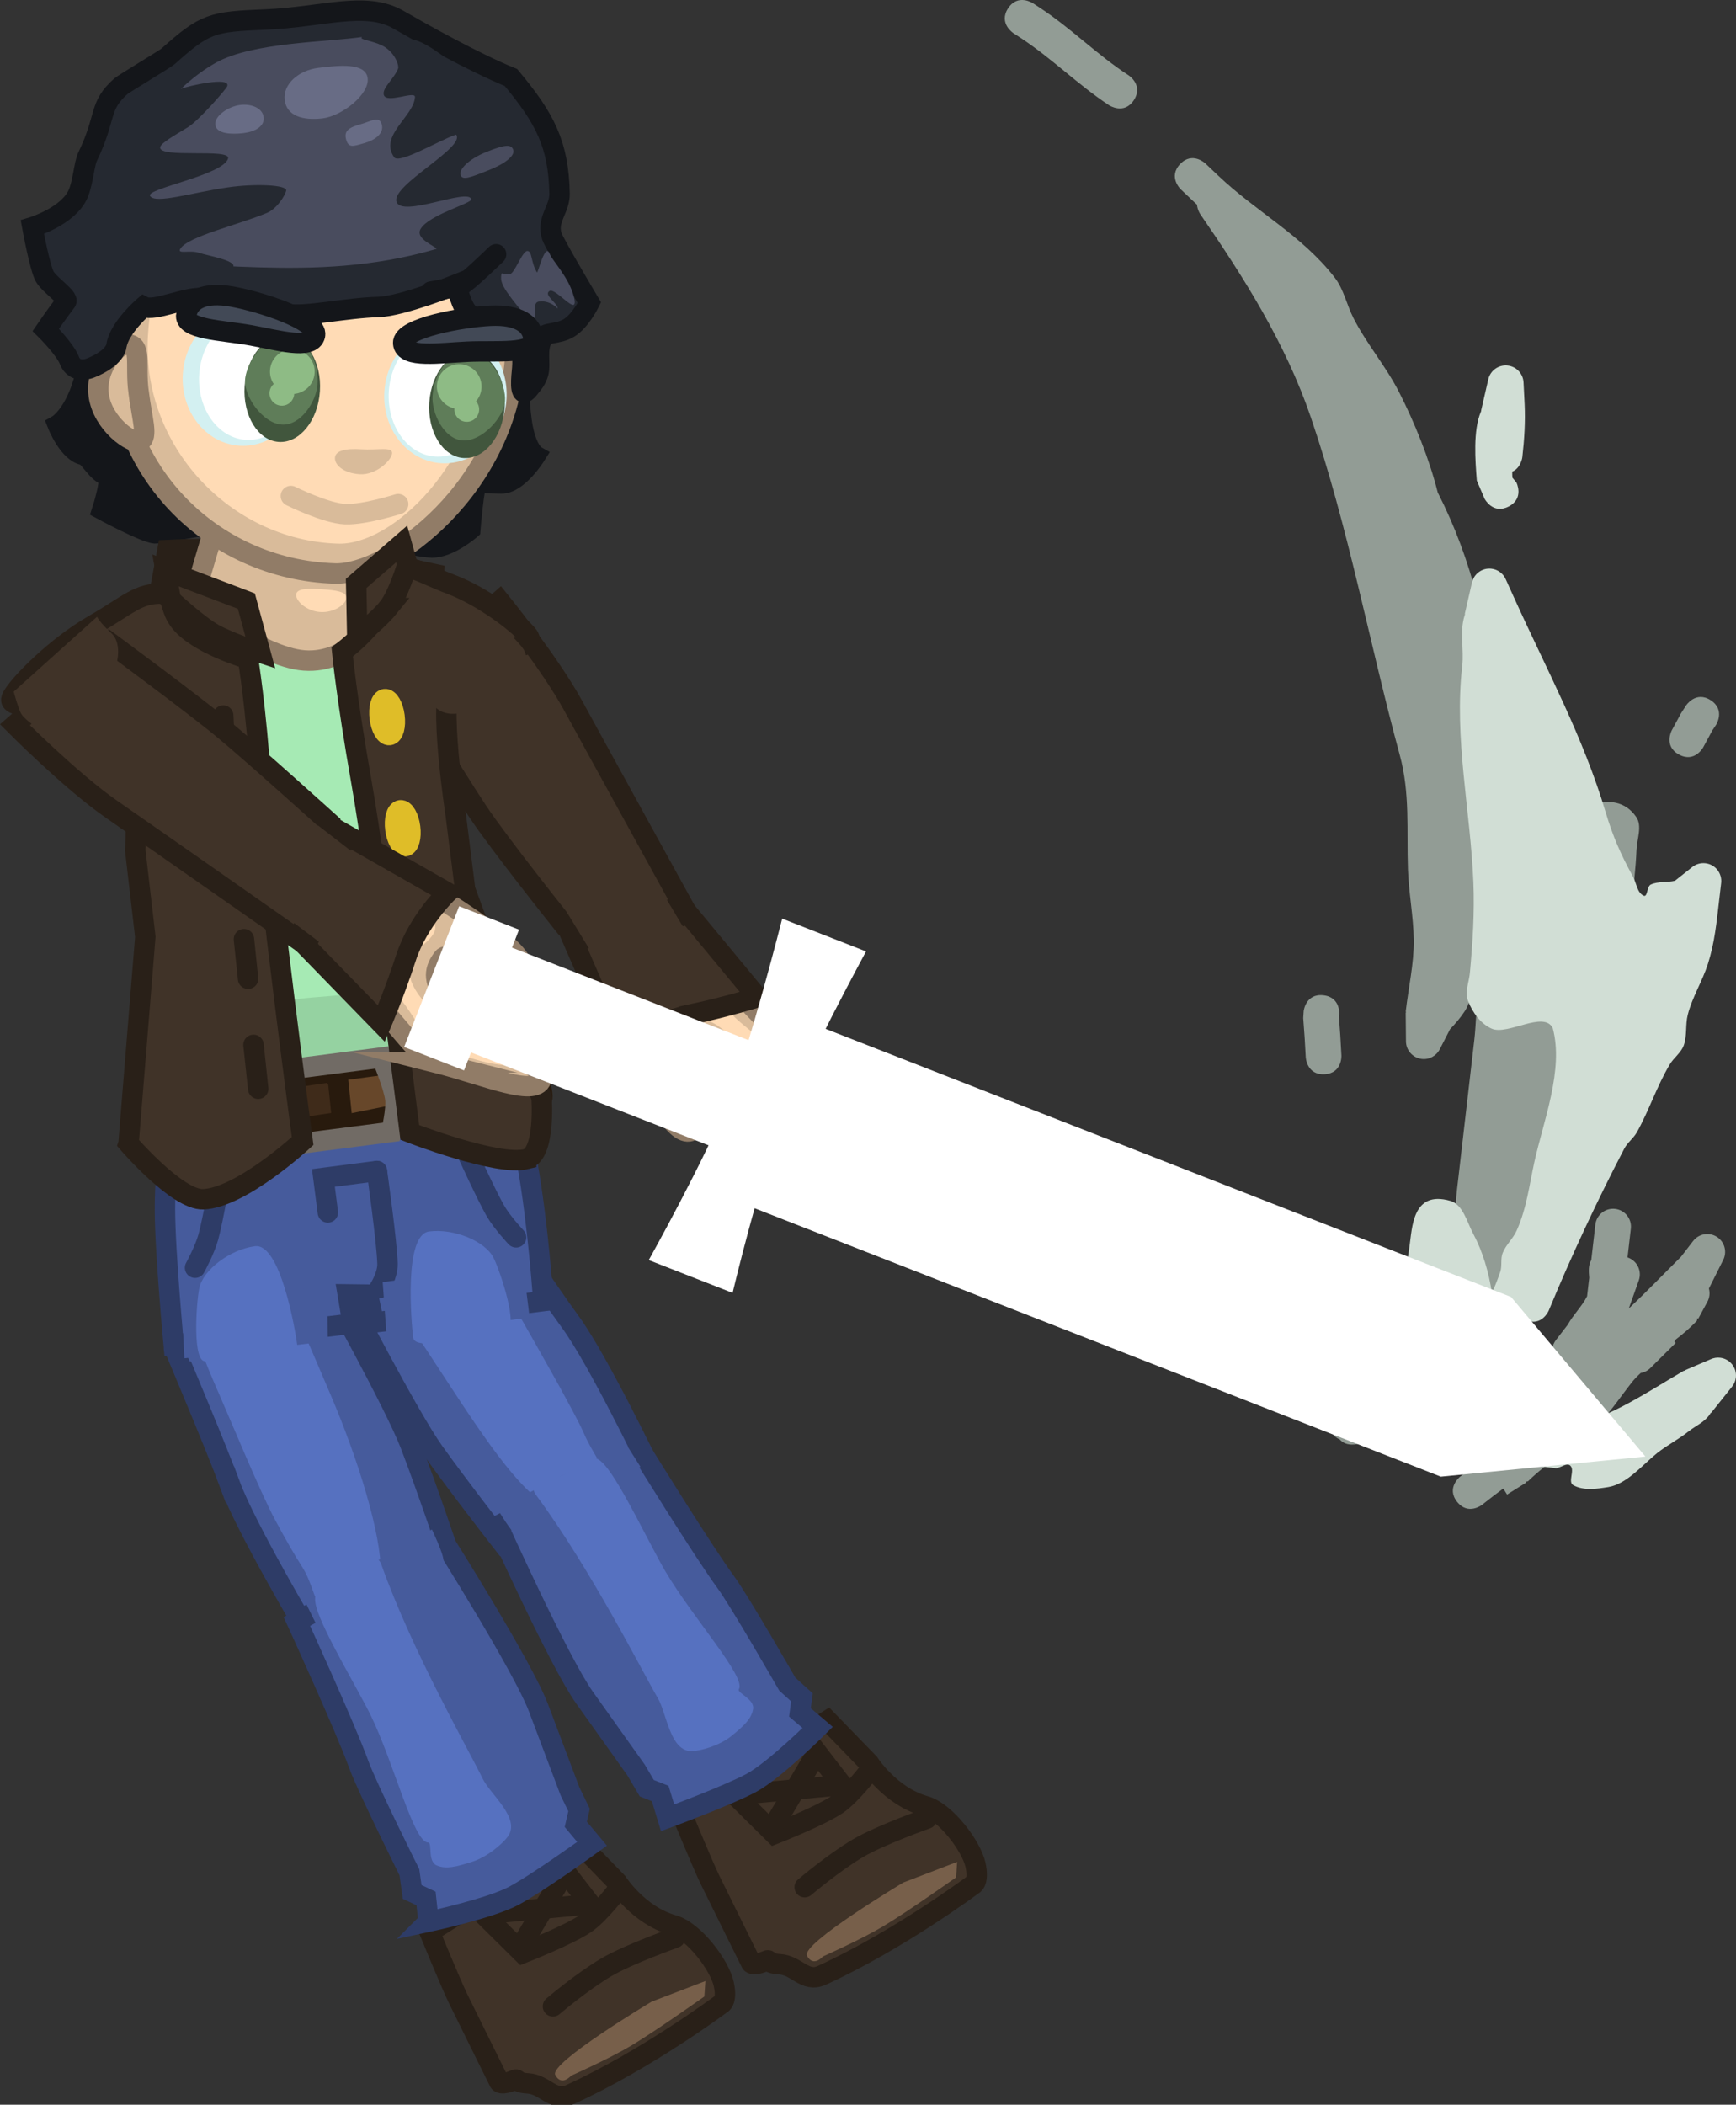 <svg version="1.1" xmlns="http://www.w3.org/2000/svg" xmlns:xlink="http://www.w3.org/1999/xlink" width="340.007" height="412.037" viewBox="0,0,340.007,412.037"><rect x="0" y="0" width="340.007" height="412.037" fill="#333333" stroke="none"/><g transform="translate(-177.536,-11.877)"><g data-paper-data="{&quot;isPaintingLayer&quot;:true}" fill-rule="nonzero" stroke-linejoin="miter" stroke-miterlimit="10" stroke-dasharray="" stroke-dashoffset="0" style="mix-blend-mode: normal"><g data-paper-data="{&quot;index&quot;:null}"><path d="M368.602,376.996c0.758,3.534 -0.61,3.932 -0.61,3.932c0,0 -14.456,10.791 -29.491,17.656c-3.317,1.515 -4.903,-1.989 -8.288,-2.182c-2.671,-0.152 -1.741,-1.026 -2.57,-0.67c-2.757,1.185 -3.016,0.396 -3.016,0.396c0,0 -7.304,-14.741 -8.067,-16.318c-1.461,-3.02 -5.576,-13.029 -5.576,-13.029l28.65,-18.079l8.095,8.34c0,0 4.117,6.459 10.96,8.39c4.126,1.164 9.131,7.914 9.914,11.564z" fill="#403328" stroke="#292018" stroke-width="4" stroke-linecap="butt"/><path d="M354.468,380.405l10.526,-4.031l-0.198,3.022c0,0 -9.285,6.589 -14.188,9.537c-4.302,2.587 -11.916,5.969 -11.916,5.969c0,0 -1.849,2.182 -3.099,-0.15c-1.25,-2.331 18.876,-14.348 18.876,-14.348z" fill="#775f4a" stroke="none" stroke-width="0" stroke-linecap="butt"/><path d="M335.141,381.326c0,0 5.618,-4.788 10.41,-7.62c4.333,-2.561 13.492,-5.8 13.492,-5.8" fill="none" stroke="#292018" stroke-width="4" stroke-linecap="round"/><path d="M348.24,357.999c0,0 -3.887,5.198 -6.703,7.11c-3.413,2.318 -12.332,5.814 -12.332,5.814l-7.718,-7.637l18.403,-1.716" fill="none" stroke="#292018" stroke-width="4" stroke-linecap="round"/><path d="M329.154,369.138l8.405,-14.168l4.945,6.406" fill="none" stroke="#292018" stroke-width="4" stroke-linecap="round"/></g><g data-paper-data="{&quot;index&quot;:null}"><path d="M319.296,400.326c0.758,3.534 -0.61,3.932 -0.61,3.932c0,0 -14.456,10.791 -29.491,17.656c-3.317,1.515 -4.903,-1.989 -8.288,-2.182c-2.671,-0.152 -1.741,-1.026 -2.57,-0.67c-2.757,1.185 -3.016,0.396 -3.016,0.396c0,0 -7.304,-14.741 -8.067,-16.318c-1.461,-3.02 -5.576,-13.029 -5.576,-13.029l28.65,-18.079l8.095,8.34c0,0 4.117,6.459 10.96,8.39c4.126,1.164 9.131,7.914 9.914,11.564z" fill="#403328" stroke="#292018" stroke-width="4" stroke-linecap="butt"/><path d="M305.162,403.735l10.526,-4.031l-0.198,3.022c0,0 -9.285,6.589 -14.188,9.537c-4.302,2.587 -11.916,5.969 -11.916,5.969c0,0 -1.849,2.182 -3.099,-0.15c-1.25,-2.331 18.876,-14.348 18.876,-14.348z" fill="#775f4a" stroke="none" stroke-width="0" stroke-linecap="butt"/><path d="M285.835,404.656c0,0 5.618,-4.788 10.41,-7.62c4.333,-2.561 13.492,-5.8 13.492,-5.8" fill="none" stroke="#292018" stroke-width="4" stroke-linecap="round"/><path d="M298.934,381.328c0,0 -3.887,5.198 -6.703,7.11c-3.413,2.318 -12.332,5.814 -12.332,5.814l-7.718,-7.637l18.403,-1.716" fill="none" stroke="#292018" stroke-width="4" stroke-linecap="round"/><path d="M279.848,392.468l8.405,-14.168l4.945,6.406" fill="none" stroke="#292018" stroke-width="4" stroke-linecap="round"/></g><path d="M192.867,89.495c2.576,-5.926 5.648,-24.304 5.648,-24.304l80.372,4.015c0,0 -0.317,19.738 1.051,26.534c0.892,4.43 2.473,5.334 2.473,5.334c0,0 -3.476,5.528 -6.709,5.446c-1.035,-0.026 -3.251,-0.096 -4.719,-0.088c-0.586,0.003 -1.333,9.081 -1.333,9.081c0,0 -4.096,3.582 -7.536,3.548c-1.427,-0.014 -6.168,-0.946 -7.679,-0.918c-1.703,0.032 -5.225,1.428 -7.897,2.239c-4.318,1.311 -10.08,0.664 -10.08,0.664c0,0 -4.719,-1.846 -8.105,-3.622c-2.799,-1.467 -4.088,-2.888 -6.369,-3.159c-1.528,-0.182 -13.242,2.092 -14.092,2.027c-2.066,-0.157 -10.323,-4.615 -10.323,-4.615c0,0 2.145,-6.644 0.885,-6.787c-1.682,-0.191 -3.548,-3.78 -4.504,-3.939c-2.956,-0.491 -5.098,-5.876 -5.098,-5.876c0,0 2.116,-1.211 4.015,-5.581z" data-paper-data="{&quot;index&quot;:null}" fill="#14161a" stroke="#14161a" stroke-width="4" stroke-linecap="butt"/><g data-paper-data="{&quot;index&quot;:null}" stroke-linecap="butt"><g><g><path d="M290.109,193.827c-1.225,-0.558 -4.592,-6.135 -5.044,-6.77c-13.947,-19.598 -17.974,-22.482 -17.974,-22.482c0,0 -1.541,-11.008 1.188,-14.213c1.942,-2.281 13.355,-3.311 13.355,-3.311c0,0 13.93,21.226 18.627,30.093c1.107,2.091 3.361,3.203 8.186,9.923c3.84,5.347 -11.448,9.894 -18.338,6.759z" fill="#d9bb9a" stroke="#917c67" stroke-width="4"/><path d="M310.221,192.955c1.215,2.469 -15.757,4.094 -16.443,4.432c-0.686,0.337 -1.548,-2.341 -2.763,-4.81c-1.215,-2.469 -3.084,-4.858 -2.399,-5.195c0.114,-0.056 16.927,-0.354 17.634,0.374c1.866,1.925 2.958,3.142 3.971,5.199z" fill="#d9bb9a" stroke="none" stroke-width="0"/><path d="M273.965,147.828c2.033,-1.404 7.368,5.244 13.209,13.907c5.841,8.663 6.12,10.695 10.047,16.923c2.646,4.195 6.677,9.273 10.255,13.527c6.089,7.241 -11.173,5.203 -11.497,4.993c-0.294,-0.191 -3.1,-7.265 -3.406,-7.875c-3.51,-7.008 -7.887,-16.451 -9.648,-18.178c-3.89,-3.814 -10.541,-9.541 -12.788,-12.874c-5.841,-8.663 1.794,-9.02 3.827,-10.424z" fill="#ffdbb5" stroke="none" stroke-width="0"/></g><path d="M299.393,192.356c-3.443,0.414 -11.466,0.508 -11.466,0.508c0,0 -12.632,-15.796 -16.879,-22.211c-4.226,-6.382 -15.089,-24.064 -15.089,-24.064l19.451,-17.08c0,0 9.824,12.138 14.385,20.514c4.667,8.569 21.48,39.062 21.48,39.062c0,0 -7.929,2.795 -11.882,3.271z" fill="#403328" stroke="#292018" stroke-width="4"/></g><g><path d="M327.925,224.428c3.267,6.638 5.93,13.823 1.869,15.821c-1.335,0.657 -1.165,0.509 -2.966,0.132c-1.784,-0.373 -1.239,1.403 -3.32,0.533c-0.817,-0.341 -0.769,0.446 -2.465,-0.762c-1.168,-0.832 -1.56,-2.69 -2.871,-3.848c-1.937,-1.711 -4.528,-3.777 -4.953,-4.64c-3.267,-6.638 -2.624,-13.64 1.437,-15.639c4.061,-1.999 10.002,1.763 13.269,8.401z" fill="#917c67" stroke="none" stroke-width="NaN"/><g><path d="M333.017,239.494c-2.265,0.11 -9.405,-17.27 -13.351,-20.475c-3.588,-2.915 -5.439,-2.671 -7.812,-1.289c-2.217,1.292 5.125,11.7 3.71,12.418c-1.452,0.737 -2.39,8.431 -9.188,-2.85c-5.424,-9.001 -12.07,-24.303 -15.063,-28.509c-1.238,-2.613 18.591,-8.364 20.917,-5.118c1.107,2.091 1.795,1.547 6.62,8.267c4.522,6.298 13.038,13.143 13.506,16.483c1.416,10.094 4.966,20.863 0.661,21.072z" fill="#d9bb9a" stroke="#917c67" stroke-width="4"/><path d="M309.917,196.661c6.089,7.241 6.767,9.067 10.008,12.795c3.241,3.728 8.08,6.232 8.936,8.572c2.297,6.275 3.841,18.117 1.151,13.328c-2.193,-3.905 -5.267,-12.062 -8.941,-16.036c-1.726,-1.867 -4.669,-4.702 -8.598,-3.983c-1.584,0.29 -5.106,6.277 -7.676,3.601c-1.305,-1.358 -1.661,-3.235 -2.936,-5.41c-5.176,-8.828 -4.209,-9.965 -4.532,-10.175c-2.169,-1.409 9.011,-6.948 12.589,-2.693z" fill="#ffdbb5" stroke="none" stroke-width="0"/></g><path d="M312.566,210.538c-7.484,1.576 -13.545,6.71 -13.545,6.71l-9.185,-21.108l22.615,-5.269l13.45,16.244c0,0 -6.301,1.94 -13.335,3.422z" fill="#403328" stroke="#292018" stroke-width="4"/><path d="M293.654,198.786l-5.033,-8.218l19.4,-2.761l4.466,7.468z" fill="#403328" stroke="none" stroke-width="0"/></g></g><path d="M207.882,191.818c0,0 -1.527,-33.027 -4.306,-37.008c-0.493,-0.707 -5.122,-6.43 -11.29,-7.309c-4.694,-0.669 -11.586,3.947 -10.579,1.213c2.331,-6.327 10.812,-10.66 15.751,-12.545c10.052,-3.837 21.867,-12.948 30.901,-14.11c9.874,-1.271 21.479,1.734 35.315,4.764c13.444,2.945 10.943,12.166 10.943,12.166c0,0 -10.636,9.026 -10.979,9.808c-1.658,3.785 1.412,34.052 1.412,34.052l11.875,36.037c0,0 -11.547,11.832 -34.965,14.268c-21.822,2.27 -37.05,-3.557 -37.05,-3.557z" data-paper-data="{&quot;index&quot;:null}" fill="#95d2a1" stroke="#67916f" stroke-width="4" stroke-linecap="butt"/><path d="M253.334,161.458c0.184,1.426 -0.037,8.914 0.898,12.36c3.215,11.856 10.217,27.09 8.377,28.67c-4.519,3.882 -21.287,4.222 -26.258,4.911c-4.032,0.558 -18.404,2.719 -23.032,-0.502c-3.591,-2.5 0.173,-15.06 0.352,-27.86c0.052,-3.696 -2.118,-10.435 -2.478,-13.225c-0.387,-3.009 -6.459,-15.948 -8.333,-18.831c-0.686,-1.055 -4.357,1.577 -6.227,1.055c-1.622,-0.453 -1.497,-4.03 -1.747,-5.186c-0.489,-2.262 3.408,-5.946 7.748,-8.013c4.34,-2.067 18.487,-6.786 25.122,-7.64c6.834,-0.88 20.839,-0.801 26.994,1.18c1.161,0.374 8.614,2.034 8.139,4.985c-0.343,2.131 0.297,6.036 -1.701,6.987c-2.198,1.046 -7.038,-0.928 -7.12,0.073c-0.392,4.803 -1.121,18.033 -0.734,21.035z" data-paper-data="{&quot;index&quot;:null}" fill="#a6eab4" stroke="none" stroke-width="0" stroke-linecap="butt"/><g data-paper-data="{&quot;index&quot;:null}" stroke-linecap="butt"><path d="M208.736,128.244l1.61,-8.697c0,0 13.746,-0.673 24.444,0.13c10.698,0.804 27.707,4.535 27.707,4.535l-0.364,5.576z" fill="#292018" stroke="#292018" stroke-width="4"/><g><path d="M218.907,117.311l33.214,2.411l-0.472,13.467c0,0 -5.586,8.676 -14.543,7.986c-8.673,-0.668 -21.911,-11.278 -21.911,-11.278z" fill="#d9bb9a" stroke="#917c67" stroke-width="4"/><path d="M245.383,128.929c-0.08,1.232 -2.405,2.936 -5.123,2.759c-2.718,-0.177 -4.801,-2.17 -4.721,-3.401c0.08,-1.232 2.294,-1.237 5.012,-1.059c2.718,0.177 4.912,0.47 4.832,1.702z" fill="#ffdbb5" stroke="none" stroke-width="0"/></g></g><g data-paper-data="{&quot;index&quot;:null}" stroke-linecap="butt"><g fill="#465b9c"><path d="M222.577,302.519c-2.657,-7.189 -10.434,-25.633 -10.434,-25.633l29.277,-14.254c0,0 13.417,24.042 16.486,32.035c3.23,8.411 7.622,21.486 7.622,21.486c0,0 -8.237,9.411 -12.88,11.92c-4.438,2.397 -14.651,3.651 -14.651,3.651c0,0 -12.227,-20.565 -15.42,-29.205z" stroke="#2e3c67" stroke-width="4"/><path d="M214.754,278.441l-2.014,-4.127l21.691,-10.609l2.014,4.127z" stroke="none" stroke-width="0"/></g><path d="M220.398,284.668c-5.743,-13.058 -9.514,-24.517 -4.128,-27.313c12.452,-6.464 16.824,6.133 25.953,27.424c5.424,12.65 10.017,27.489 9.884,34.931c-0.066,3.719 -2.554,6.3 -4.107,7.132c-2.282,1.223 -5.122,1.653 -7.372,0.061c-1.356,-0.96 -1.871,-5.105 -3.914,-8.283c-1.492,-2.32 -3.236,-5.35 -5.336,-9.267c-2.909,-5.425 -8.537,-19.131 -10.98,-24.685z" fill="#5671c0" stroke="none" stroke-width="0"/></g><g data-paper-data="{&quot;index&quot;:null}" stroke-linecap="butt"><g fill="#465b9c"><path d="M261.465,388.086l-0.485,-4.552l-2.717,-1.274l-0.541,-3.857c0,0 -8.32,-16.675 -9.905,-21.067c-2.605,-7.217 -12.134,-28.022 -12.134,-28.022l28.673,-15.841c0,0 15.642,24.759 18.659,32.781c1.257,3.342 6.146,16.269 6.146,16.269l1.791,3.696l-0.644,2.793l3.187,3.821c0,0 -10.352,7.493 -15.254,10.14c-4.686,2.53 -16.777,5.114 -16.777,5.114z" stroke="#2e3c67" stroke-width="4"/><path d="M239.711,330.338l-2.387,-4.843l24.806,-14.197c0,0 2.315,4.814 2.258,6.107c-0.022,0.5 -5.734,3.568 -5.734,3.568z" stroke="none" stroke-width="0"/></g><path d="M239.505,326.548c-1.172,-4.222 1.806,-3.701 4.435,-5.212c4.274,-1.056 7.043,-6.665 8.305,-3.123c6.082,17.08 17.21,36.458 19.834,41.88c1.48,3.057 7.48,7.722 4.941,11.288c-0.987,1.386 -3.988,3.993 -6.946,4.944c-3.111,1.001 -5.174,1.529 -7.015,0.735c-1.841,-0.794 -0.789,-4.481 -1.678,-4.483c-2.832,-0.006 -6.602,-15.315 -11.17,-24.754c-2.432,-5.024 -9.371,-16.469 -10.706,-21.275z" fill="#5671c0" stroke="none" stroke-width="0"/></g><path d="M200.225,77.145c1.323,-26.418 18.023,-40.658 41.2,-39.497c23.177,1.161 38.37,16.998 37.047,43.416c-1.323,26.418 -24.74,43.402 -35.319,43.081c-24.291,-0.739 -44.252,-20.581 -42.929,-47z" data-paper-data="{&quot;index&quot;:null}" fill="#d9bb9a" stroke="#917c67" stroke-width="4" stroke-linecap="butt"/><path d="M272.395,81.292c-1.059,21.135 -18.112,37.542 -28.833,37.005c-21.04,-0.742 -38.132,-19.172 -37.073,-40.306c1.059,-21.135 13.784,-35.009 35.135,-33.94c21.085,1.056 31.829,16.106 30.771,37.241z" fill="#ffdbb5" stroke="none" stroke-width="0" stroke-linecap="butt"/><path d="M254.334,100.61c-0.088,1.349 -3.121,4.316 -6.348,4.105c-3.226,-0.211 -4.935,-1.869 -4.847,-3.218c0.088,-1.349 1.94,-1.878 5.166,-1.667c3.226,0.211 6.117,-0.569 6.029,0.78z" fill="#d9bb9a" stroke="none" stroke-width="0" stroke-linecap="butt"/><path d="M255.524,110.563c0,0 -6.624,2.111 -10.343,1.971c-3.81,-0.143 -10.673,-3.556 -10.673,-3.556" fill="none" stroke="#d9bb9a" stroke-width="4" stroke-linecap="round"/><g data-paper-data="{&quot;index&quot;:null}" stroke-linecap="butt"><g fill="#465b9c"><path d="M276.256,314.298c0,0 -8.502,-10.871 -13.741,-18.205c-4.979,-6.97 -17.571,-31.454 -17.571,-31.454l28.669,-16.816c0,0 11.093,16.666 15.63,22.847c5.452,7.429 15.796,29.004 15.796,29.004c0,0 -6.872,7.907 -11.417,10.326z" stroke="#2e3c67" stroke-width="4"/><path d="M252.155,263.306l-2.326,-3.96l21.281,-12.433l2.326,3.96z" stroke="none" stroke-width="0"/></g><path d="M287.042,283.175c2.1,3.916 3.835,6.952 4.937,9.481c1.511,3.463 4.186,6.909 4.221,8.577c0.058,2.767 0.379,3.231 -1.95,4.48c-1.585,0.85 -6.952,2.481 -10.12,0.496c-6.339,-3.973 -14.432,-16.934 -21.989,-28.441c-12.719,-19.366 -20.83,-29.958 -8.299,-36.89c5.42,-2.998 12.027,6.94 19.745,18.939c3.283,5.104 13.454,23.359 13.454,23.359z" fill="#5671c0" stroke="none" stroke-width="0"/></g><g data-paper-data="{&quot;index&quot;:null}" stroke-linecap="butt"><g fill="#465b9c"><path d="M324.643,360.93c-4.755,2.531 -16.354,6.808 -16.354,6.808l-1.448,-4.753l-2.628,-1.039l-2.082,-3.54c0,0 -8.009,-11.255 -10.083,-14.158c-4.979,-6.97 -17.006,-33.667 -17.006,-33.667l28.104,-14.603c0,0 12.014,19.472 16.551,25.654c2.761,3.762 12.03,19.928 12.03,19.928l2.874,2.606l-0.39,2.94l3.473,2.95c0,0 -8.496,8.455 -13.041,10.874z" stroke="#2e3c67" stroke-width="4"/><path d="M284.711,309.84c0,0 -5.528,2.958 -5.948,2.696c-1.089,-0.679 -3.811,-5.275 -3.811,-5.275l25.132,-12.808l2.885,4.576z" stroke="none" stroke-width="0"/></g><path d="M307.867,319.516c5.32,9.035 15.872,20.709 14.382,23.032c-0.468,0.729 3.108,1.935 2.787,3.888c-0.321,1.953 -1.843,3.347 -4.304,5.334c-2.34,1.889 -6.058,2.885 -7.715,2.917c-4.261,0.081 -4.916,-7.451 -6.639,-10.377c-3.056,-5.19 -13.058,-25.172 -23.839,-39.733c-2.236,-3.02 3.819,-2.142 6.94,-5.051c2.625,-1.307 3.77,-4.038 6.61,-0.71c3.233,3.788 8.946,15.891 11.778,20.701z" fill="#5671c0" stroke="none" stroke-width="0"/></g><g data-paper-data="{&quot;index&quot;:null}"><g><g><path d="M211.558,275.118c0,0 -1.708,-18.25 -1.717,-26.506c-0.009,-8.225 1.505,-20.147 1.505,-20.147l63.502,-7.745c0,0 4.81,12.513 5.965,18.942c2.144,11.93 3.133,26.924 3.133,26.924l-33.201,4.201l-1.139,-5.463l-3.96,-0.049l0.95,5.71z" fill="#465b9c" stroke="#2e3c67" stroke-width="4" stroke-linecap="butt"/><path d="M251.355,241.129c0,0 1.981,14.015 2.078,18.159c0.052,2.237 -1.542,4.737 -1.542,4.737" fill="none" stroke="#2e3c67" stroke-width="4" stroke-linecap="round"/><path d="M241.748,249.234l-0.87,-6.756l10.476,-1.349" fill="none" stroke="#2e3c67" stroke-width="4" stroke-linecap="round"/><path d="M220.898,241.226c0,0 -1.609,9.353 -2.552,12.799c-0.704,2.57 -2.604,6.029 -2.604,6.029" fill="none" stroke="#2e3c67" stroke-width="4" stroke-linecap="round"/><path d="M278.616,254.106c0,0 -2.715,-2.865 -4.046,-5.173c-1.786,-3.094 -5.711,-11.735 -5.711,-11.735" data-paper-data="{&quot;index&quot;:null}" fill="none" stroke="#2e3c67" stroke-width="4" stroke-linecap="round"/><path d="M213.65,277.783l-0.515,-10.644l28.435,-3.385l0.185,10.686z" fill="#465b9c" stroke="none" stroke-width="0" stroke-linecap="butt"/><path d="M253.265,273.496l-0.774,-10.611l27.447,-3.809l1.326,10.718z" data-paper-data="{&quot;index&quot;:null}" fill="#465b9c" stroke="none" stroke-width="0" stroke-linecap="butt"/></g><g stroke="#281a0d" stroke-width="4" stroke-linecap="butt"><path d="M208.406,235.283c0,0 -0.764,-3.932 -0.693,-5.621c0.077,-1.825 1.644,-4.16 1.644,-4.16l9.64,-1.599c0,0 3.649,3.37 3.86,5.012c0.211,1.642 -2.592,4.841 -2.592,4.841z" fill="#3f2b1a"/><path d="M219.584,234.702l0.474,-10.363l10.09,-1.227c0,0 3.649,3.37 3.86,5.012c0.211,1.642 -2.592,4.841 -2.592,4.841z" fill="#67472a"/><path d="M231.668,233.361l0.304,-10.126l10.26,-1.464c0,0 3.649,3.37 3.86,5.012c0.211,1.642 -2.592,4.841 -2.592,4.841z" fill="#3f2b1a"/><path d="M244.658,232.195l-1.108,-10.67l11.113,-1.473c0,0 3.798,3.176 4.085,4.806c0.287,1.63 -2.362,4.975 -2.362,4.975z" fill="#67472a"/><path d="M256.655,230.217l-0.461,-10.324l10.466,-1.819c0,0 3.798,3.176 4.085,4.806c0.287,1.63 -2.362,4.975 -2.362,4.975z" fill="#3f2b1a"/><path d="M268.69,228.457l-0.701,-10.078l8.272,-1.751c0,0 3.085,3.268 3.356,4.9c0.271,1.632 -1.73,4.894 -1.73,4.894z" fill="#67472a"/></g><path d="M213.662,236.182l-0.475,-12.814l5.712,-0.885l2.254,12.585z" fill="#465b9c" stroke="#2e3c67" stroke-width="4" stroke-linecap="butt"/><g fill="#67472a" stroke="#281a0d" stroke-width="4" stroke-linecap="butt"><path d="M268.058,227.394l4.306,-9.274l9.938,2.994c0,0 1.857,4.457 1.364,6.015c-0.493,1.559 -4.324,3.336 -4.324,3.336z"/></g><path d="M236.792,235.706c0,0 -1.822,-4.791 -2.137,-7.237c-0.31,-2.41 0.262,-7.331 0.262,-7.331l17.394,-2.239c0,0 2.311,5.465 2.641,8.03c0.29,2.25 -0.766,6.537 -0.766,6.537z" fill="none" stroke="#716b65" stroke-width="4" stroke-linecap="butt"/><path d="M267.235,229.351l-1.007,-12.745l5.75,-0.591l2.785,12.516z" data-paper-data="{&quot;index&quot;:null}" fill="#465b9c" stroke="#2e3c67" stroke-width="4" stroke-linecap="butt"/></g><path d="M235.749,275.167c0.388,3.012 -12.965,2.563 -17.923,3.201c-2.652,0.341 -1.863,-11.372 -1.258,-14.325c0.72,-3.512 5.959,-7.563 10.916,-8.202c4.958,-0.638 7.877,16.313 8.264,19.325z" fill="#5671c0" stroke="none" stroke-width="0" stroke-linecap="butt"/><path d="M258.469,273.747c-0.388,-3.012 -1.857,-20.15 3.101,-20.788c4.958,-0.638 11.052,1.954 12.638,5.17c1.334,2.704 5.063,13.835 2.411,14.177c-4.958,0.638 -17.762,4.454 -18.149,1.442z" data-paper-data="{&quot;index&quot;:null}" fill="#5671c0" stroke="none" stroke-width="0" stroke-linecap="butt"/></g><g data-paper-data="{&quot;index&quot;:null}" stroke="none" stroke-width="0" stroke-linecap="butt"><path d="M276.737,90.06c-0.479,7.332 -6.221,12.926 -12.825,12.495c-6.604,-0.431 -11.57,-6.724 -11.092,-14.056c0.479,-7.332 6.221,-12.926 12.825,-12.495c6.604,0.431 11.57,6.724 11.092,14.056z" fill="#d3f0f1"/><path d="M264.41,76.941c5.482,0.358 9.57,6.093 9.132,12.809c-0.438,6.716 -5.238,11.871 -10.719,11.513c-5.482,-0.358 -9.57,-6.093 -9.132,-12.809c0.438,-6.716 5.238,-11.871 10.719,-11.513z" fill="#ffffff"/></g><g data-paper-data="{&quot;index&quot;:null}" stroke="none" stroke-width="0" stroke-linecap="butt"><g data-paper-data="{&quot;index&quot;:null}"><path d="M276.364,91.623c-0.375,5.744 -3.98,10.185 -8.052,9.919c-4.072,-0.266 -7.069,-5.138 -6.694,-10.881c0.375,-5.744 3.98,-10.185 8.052,-9.919c4.072,0.266 7.069,5.138 6.694,10.881z" fill="#41563d"/><path d="M268.165,98.098c-3.764,-0.246 -6.116,-5.471 -5.909,-8.643c0.207,-3.172 1.96,-8.758 7.95,-8.367c3.764,0.246 6.446,6.121 6.239,9.293c-0.207,3.172 -4.516,7.963 -8.28,7.717z" fill="#5f7d59"/></g><path d="M263.108,87.266c0.157,-2.412 2.24,-4.24 4.652,-4.082c2.412,0.157 4.24,2.24 4.082,4.652c-0.157,2.412 -2.24,4.24 -4.652,4.082c-2.412,-0.157 -4.24,-2.24 -4.082,-4.652z" fill="#8ebb85"/><path d="M266.54,91.876c0.087,-1.334 1.239,-2.345 2.574,-2.258c1.334,0.087 2.345,1.239 2.258,2.574c-0.087,1.334 -1.239,2.345 -2.574,2.258c-1.334,-0.087 -2.345,-1.239 -2.258,-2.574z" fill="#8ebb85"/></g><g data-paper-data="{&quot;index&quot;:null}" stroke="none" stroke-width="0" stroke-linecap="butt"><path d="M226.169,72.574c6.604,0.431 11.57,6.724 11.092,14.056c-0.479,7.332 -6.221,12.926 -12.825,12.495c-6.604,-0.431 -11.57,-6.724 -11.092,-14.056c0.479,-7.332 6.221,-12.926 12.825,-12.495z" fill="#d3f0f1"/><path d="M236.404,86.472c-0.438,6.716 -5.238,11.871 -10.719,11.513c-5.482,-0.358 -9.57,-6.093 -9.132,-12.809c0.438,-6.716 5.238,-11.871 10.719,-11.513c5.482,0.358 9.57,6.093 9.132,12.809z" fill="#ffffff"/></g><g data-paper-data="{&quot;index&quot;:null}" stroke="none" stroke-width="0" stroke-linecap="butt"><g data-paper-data="{&quot;index&quot;:null}"><path d="M233.499,77.59c4.072,0.266 7.069,5.138 6.694,10.881c-0.375,5.744 -3.98,10.185 -8.052,9.919c-4.072,-0.266 -7.069,-5.138 -6.694,-10.881c0.375,-5.744 3.98,-10.185 8.052,-9.919z" fill="#41563d"/><path d="M225.528,86.267c0.207,-3.172 3.629,-8.649 7.394,-8.403c5.99,0.391 7.002,6.157 6.795,9.329c-0.207,3.172 -3.218,8.048 -6.982,7.802c-3.764,-0.246 -7.414,-5.556 -7.206,-8.728z" fill="#5f7d59"/></g><path d="M234.504,88.995c-2.412,-0.157 -4.24,-2.24 -4.082,-4.652c0.157,-2.412 2.24,-4.24 4.652,-4.082c2.412,0.157 4.24,2.24 4.082,4.652c-0.157,2.412 -2.24,4.24 -4.652,4.082z" fill="#8ebb85"/><path d="M232.581,91.296c-1.334,-0.087 -2.345,-1.239 -2.258,-2.574c0.087,-1.334 1.239,-2.345 2.574,-2.258c1.334,0.087 2.345,1.239 2.258,2.574c-0.087,1.334 -1.239,2.345 -2.574,2.258z" fill="#8ebb85"/></g><g data-paper-data="{&quot;index&quot;:null}" stroke-linecap="butt"><g data-paper-data="{&quot;index&quot;:null}" fill="#403328"><g><path d="M280.592,238.798c-5.658,1.421 -22.794,-5.226 -22.794,-5.226c0,0 -6.301,-50.631 -9.466,-68.551c-2.933,-16.605 -3.774,-25.52 -3.774,-25.52c0,0 6.966,-5.102 8.451,-10.312c0.903,-3.169 -0.311,-5.303 1.205,-5.836c3.586,-1.259 5.516,0.593 11.705,2.935c6.189,2.342 13.376,7.778 15.072,10.064c1.696,2.286 -5.526,2.801 -5.526,2.801c0,0 -5.579,4.186 -9.359,6.651c-2.937,1.915 0.707,25.736 0.707,25.736l1.823,14.492l14.965,40.73c0,0 0.832,11.07 -3.008,12.035z" stroke="#292018" stroke-width="4"/><path d="M277.231,135.796c0,0 2.3,2.275 2.863,3.228c0.532,0.9 0.868,2.927 0.868,2.927c0,0 -11.449,8.543 -13.453,9.509c-0.663,0.32 -4.598,0.529 -5.506,-2.579c-0.909,-3.108 1.049,-6.484 1.049,-6.484z" stroke="none" stroke-width="NaN"/></g><path d="M253.52,130.917c-1.911,2.347 -6.011,5.609 -6.011,5.609l-0.213,-10.435l8.91,-7.73l1.118,4.049c0,0 -1.814,6.063 -3.804,8.507z" stroke="#292018" stroke-width="4"/></g><path d="M254.805,152.079c0.25,1.942 -0.195,3.6 -0.993,3.703c-0.798,0.103 -1.648,-1.388 -1.898,-3.331c-0.25,-1.942 0.195,-3.6 0.993,-3.703c0.798,-0.103 1.648,1.388 1.898,3.331z" fill="#dfbd28" stroke="#dfbd28" stroke-width="4"/><path d="M257.863,173.834c0.25,1.942 -0.195,3.6 -0.993,3.703c-0.798,0.103 -1.648,-1.388 -1.898,-3.331c-0.25,-1.942 0.195,-3.6 0.993,-3.703c0.798,-0.103 1.648,1.388 1.898,3.331z" fill="#dfbd28" stroke="#dfbd28" stroke-width="4"/><path d="M261.18,195.032c0.25,1.942 -0.195,3.6 -0.993,3.703c-0.798,0.103 -1.648,-1.388 -1.898,-3.331c-0.25,-1.942 0.195,-3.6 0.993,-3.703c0.798,-0.103 1.648,1.388 1.898,3.331z" fill="#dfbd28" stroke="#dfbd28" stroke-width="4"/><path d="M264.305,215.034c0.25,1.942 -0.195,3.6 -0.993,3.703c-0.798,0.103 -1.648,-1.388 -1.898,-3.331c-0.25,-1.942 0.195,-3.6 0.993,-3.703c0.798,-0.103 1.648,1.388 1.898,3.331z" fill="#dfbd28" stroke="#dfbd28" stroke-width="4"/></g><g data-paper-data="{&quot;index&quot;:null}" stroke="#292018" stroke-width="4"><path d="M202.712,235.747l3.286,-40.475l-1.969,-16.915c0,0 1.311,-24.214 -2.893,-25.21c-5.412,-1.282 -13.557,-3.702 -13.557,-3.702c0,0 -9.127,1.589 -7.679,-1.101c1.449,-2.691 8.813,-10 15.832,-14.042c7.019,-4.042 8.883,-6.383 13.705,-6.206c2.039,0.075 1.145,2.481 3.183,5.271c3.351,4.587 13.484,7.489 13.484,7.489c0,0 1.528,8.826 2.677,25.661c1.24,18.168 8.027,68.736 8.027,68.736c0,0 -12.035,11.135 -19.48,11.4c-5.053,0.18 -14.616,-10.905 -14.616,-10.905z" fill="#403328" stroke-linecap="butt"/><path d="M210.989,129.306l-1.032,-5.769l15.827,6.011l2.749,10.109c0,0 -6.039,-1.957 -9.093,-3.665c-3.18,-1.779 -8.451,-6.686 -8.451,-6.686z" fill="#403328" stroke-linecap="butt"/><path d="M221.69,161.149l-0.43,-9.188" fill="none" stroke-linecap="round"/><path d="M223.606,181.586l-1.135,-7.353" fill="none" stroke-linecap="round"/><path d="M226.123,203.48l-0.809,-7.744" fill="none" stroke-linecap="round"/><path d="M228.106,225.024l-0.919,-8.601" fill="none" stroke-linecap="round"/></g><path d="M204.685,88.668c0.736,5.563 1.86,8.692 0.35,9.542c-1.51,0.85 -7.428,-3.399 -8.164,-8.962c-0.736,-5.563 3.688,-9.966 5.421,-9.974c3.154,-0.015 1.657,3.832 2.392,9.394z" data-paper-data="{&quot;index&quot;:null}" fill="#d9bb9a" stroke="#917c67" stroke-width="4" stroke-linecap="butt"/><g data-paper-data="{&quot;index&quot;:null}"><g><path d="M200.353,79.543c-0.428,2.7 -5.2,4.418 -5.2,4.418c0,0 -2.976,1.207 -4.029,-1.53c-0.858,-2.229 -4.629,-5.971 -4.629,-5.971c0,0 1.771,-2.603 3.992,-5.537c0.574,-0.758 -3.223,-3.238 -4.183,-4.888c-0.96,-1.65 -2.43,-9.678 -2.43,-9.678c0,0 7.089,-2.143 8.983,-6.576c0.94,-2.2 1.163,-5.835 1.834,-7.226c3.823,-7.927 2.05,-9.834 6.548,-13.819c0.47,-0.417 8.736,-5.398 9.157,-5.774c7.326,-6.552 8.585,-6.842 19.147,-7.268c11.168,-0.451 19.582,-3.677 26.02,0.031c4.204,2.421 14.711,8.35 22.049,11.326c6.684,8.015 9.318,13.058 9.518,22.71c0.064,3.096 -2.593,5.104 -1.499,8.392c0.497,1.491 7.347,12.988 7.347,12.988c0,0 -1.786,3.623 -4.029,4.945c-2.222,1.31 -4.54,0.764 -5.131,1.881c-1.289,2.438 -0.354,5.064 -0.843,6.888c-0.356,1.327 -0.965,2.014 -1.94,3.216c-1.647,2.03 -1.496,-1.255 -1.274,-3.416c0.416,-4.039 -0.377,-6.979 -0.41,-6.329c-1.615,0.705 -0.332,0.752 -7.128,-0.861c-0.378,-0.09 -1.523,-2.997 -2.941,-4.271c-1.418,-1.275 -2.385,-5.616 -2.385,-5.616c0,0 -10.667,4.27 -15.205,4.396c-6.546,0.181 -14.182,1.982 -17.877,1.372c-9.034,-1.49 -13.025,-2.803 -16.622,-3.112c-3.348,-0.288 -9.44,2.735 -11.496,1.667c0,0 -4.785,4.1 -5.348,7.644z" fill="#252931" stroke="#14161a" stroke-width="4" stroke-linecap="butt"/><path d="M266.98,59.333c-24.114,8.444 -46.324,3.419 -65.333,4.17c-3.935,0.155 -5.024,-3.11 -5.024,-3.11c0,0 6.962,-6.976 7.609,-16.889c0.311,-4.771 6.858,-14.463 15.579,-19.346c7.25,-4.059 21.738,-4.004 28.91,-5.079c4.645,-0.697 4.26,2.97 8.41,3.241c11.78,0.769 10.309,7.946 13.69,15.685c2.461,5.633 -0.394,20.122 -3.84,21.329z" fill="#494c5e" stroke="none" stroke-width="0" stroke-linecap="butt"/><path d="M258.812,30.885c0.088,-1.345 -5.604,1.372 -6.109,-0.448c-0.371,-1.336 2.101,-3.22 2.806,-5.158c0.203,-0.557 -0.496,-2.784 -2.528,-4.151c-1.691,-1.137 -4.781,-1.448 -4.654,-1.846c0.513,-1.616 9.114,0.313 10.045,0.374c3.695,0.241 16.44,11.217 16.191,15.029c-0.015,0.231 3.647,19.756 -2.785,27.503c-0.929,1.119 -8.372,0.644 -8.658,-1.45c-0.09,-0.658 -4.404,-2.024 -3.192,-4.064c1.651,-2.779 10.155,-5.02 9.916,-5.805c-0.682,-2.241 -13.683,3.734 -14.659,0.476c-0.976,-3.258 13.635,-10.635 11.676,-13.118c-3.162,1.025 -11.133,5.845 -12.125,4.442c-3.007,-4.249 3.827,-7.974 4.076,-11.786z" fill="#252931" stroke="none" stroke-width="0" stroke-linecap="butt"/><path d="M212.864,60.569c-0.706,1.148 1.818,0.197 3.644,0.803c1.826,0.607 8.049,1.615 6.521,2.999c-0.806,0.73 -10.791,-0.858 -11.446,-0.214c-1.209,1.189 -3.866,2.127 -4.661,1.638c-1.912,-1.176 -10.841,1.414 -11.989,-3.809c-0.745,-3.393 5.406,-9.266 6.194,-10.548c0.121,-0.197 2.541,-18.33 11.848,-22.173c1.344,-0.555 9.79,-2.493 9.064,-0.509c-0.228,0.624 -5.636,6.763 -7.66,8c-2.758,1.685 -5.31,3.112 -5.465,3.917c-0.444,2.3 13.87,0.16 13.294,2.222c-0.916,3.275 -16.19,5.908 -15.28,7.343c1.037,1.636 8.097,-0.647 15.222,-1.679c5.519,-0.799 11.65,-0.47 11.435,0.617c-0.2,1.009 -1.835,3.566 -3.712,4.36c-5.459,2.31 -15.52,4.609 -17.01,7.031z" fill="#252931" stroke="none" stroke-width="0" stroke-linecap="butt"/><path d="M274.7,61.658c0,0 -5.812,5.647 -6.791,5.989c-1.958,0.684 -5.94,1.307 -5.94,1.307" fill="none" stroke="#14161a" stroke-width="4" stroke-linecap="round"/><path d="M233.295,31.457c-0.381,-3.151 2.797,-5.837 6.59,-6.295c3.793,-0.458 9.283,-1.124 9.663,2.028c0.381,3.151 -5.032,7.398 -8.825,7.856c-3.793,0.458 -7.047,-0.437 -7.428,-3.588z" fill="#686c85" stroke="none" stroke-width="0" stroke-linecap="butt"/><path d="M219.716,36.323c-0.22,-1.819 2.666,-3.638 4.856,-3.902c2.19,-0.264 4.384,0.585 4.603,2.405c0.22,1.819 -1.761,2.844 -3.951,3.108c-2.19,0.264 -5.289,0.209 -5.509,-1.611z" fill="#686c85" stroke="none" stroke-width="0" stroke-linecap="butt"/><path d="M245.322,39.168c-0.492,-1.765 0.73,-2.386 2.855,-2.978c2.125,-0.592 3.638,-1.726 4.131,0.04c0.492,1.765 -1.311,3.077 -3.436,3.67c-2.125,0.592 -3.057,1.034 -3.55,-0.731z" fill="#686c85" stroke="none" stroke-width="0" stroke-linecap="butt"/></g><path d="M283.077,70.921c-1.585,0.225 -0.073,3.46 -1.147,3.39c-1.131,-0.074 -2.851,-2.23 -4.065,-3.826c-1.556,-2.045 -2.271,-3.23 -2.193,-4.416c0.084,-1.289 0.275,-0.297 1.737,-0.525c0.933,-0.146 2.435,-4.594 3.441,-4.529c0.958,0.063 0.631,2.206 1.85,4.183c0.194,0.315 1.607,-6.021 2.499,-3.618c0.495,1.333 3.925,4.727 4.792,8.657c0.867,3.93 -3.653,-2.178 -4.853,-1.378c-1.2,0.8 1.687,2.371 1.619,3.42c0,0 -1.458,-1.674 -3.678,-1.359z" fill="#494c5e" stroke="none" stroke-width="0" stroke-linecap="butt"/><path d="M278.041,41.162c0.407,1.019 -1.102,2.555 -4.815,4.038c-3.713,1.483 -5.069,1.989 -5.476,0.97c-0.407,-1.019 1.422,-3.103 5.135,-4.587c3.713,-1.483 4.749,-1.441 5.156,-0.422z" fill="#494c5e" stroke="none" stroke-width="0" stroke-linecap="butt"/></g><path d="M269.169,80.728c-5.49,0.251 -12.46,1.334 -12.667,-1.661c-0.207,-2.995 11.619,-5.118 17.109,-5.369c5.49,-0.251 8.208,1.634 8.415,4.629c0.207,2.995 -7.366,2.15 -12.856,2.401z" data-paper-data="{&quot;index&quot;:null}" fill="#424956" stroke="#14161a" stroke-width="4" stroke-linecap="butt"/><path d="M214.031,73.44c0.595,-2.943 3.535,-4.459 8.945,-3.496c5.411,0.963 16.86,4.605 16.265,7.548c-0.595,2.943 -7.365,0.963 -12.776,0c-5.411,-0.963 -13.029,-1.109 -12.435,-4.052z" data-paper-data="{&quot;index&quot;:null}" fill="#424956" stroke="#14161a" stroke-width="4" stroke-linecap="butt"/><g data-paper-data="{&quot;index&quot;:null}" stroke-linecap="butt"><g><g><g><path d="M234.161,192.765c-6.166,-5.515 -7.031,-7.874 -8.992,-9.199c-8.315,-5.616 -27.932,-21.733 -27.932,-21.733c0,0 2.243,-11.238 4.718,-12.925c3.478,-2.371 8.148,0.481 8.148,0.481c0,0 8.548,4.167 26.544,20.127c0.583,0.517 5.769,4.46 6.193,5.738c2.382,7.186 -3.772,21.9 -8.679,17.512z" fill="#d9bb9a" stroke="#917c67" stroke-width="4"/><path d="M235.079,190.653c-0.649,-0.78 1.443,-17.465 1.511,-17.573c0.409,-0.646 2.584,1.468 4.909,2.94c2.325,1.472 4.896,2.615 4.488,3.261c-0.409,0.646 -3.837,17.347 -6.162,15.876c-1.938,-1.227 -3.031,-2.442 -4.745,-4.503z" fill="#d9bb9a" stroke="none" stroke-width="0"/><path d="M209.6,151.598c3.074,2.59 8.058,9.814 11.435,14.09c1.529,1.936 10.45,7.295 17.043,11.534c0.574,0.369 7.308,3.915 7.467,4.227c0.174,0.344 0.357,17.726 -6.192,10.898c-3.848,-4.012 -8.466,-8.562 -12.355,-11.641c-5.773,-4.57 -7.763,-5.065 -15.753,-11.797c-7.99,-6.732 -14.03,-12.747 -12.417,-14.619c1.613,-1.872 2.783,-9.425 10.773,-2.692z" fill="#ffdbb5" stroke="none" stroke-width="0"/></g><path d="M235.865,195.792c0,0 -28.524,-19.972 -36.545,-25.528c-7.84,-5.43 -18.86,-16.494 -18.86,-16.494l18.487,-16.159c0,0 16.475,12.15 22.369,17.033c5.925,4.908 20.8,18.336 20.8,18.336c0,0 -0.95,7.968 -1.729,11.346c-0.895,3.88 -4.521,11.465 -4.521,11.465z" fill="#403328" stroke="#292018" stroke-width="4"/></g><g><path d="M269.228,216.12c-6.252,-3.957 -9.357,-10.266 -6.936,-14.09c2.421,-3.824 9.451,-3.717 15.703,0.241c0.813,0.515 2.59,3.311 4.084,5.42c1.011,1.427 2.817,2.014 3.519,3.265c1.019,1.815 0.242,1.684 0.494,2.533c0.643,2.162 -1.065,1.431 -0.884,3.244c0.182,1.831 0.347,1.678 -0.448,2.935c-2.421,3.824 -9.28,0.41 -15.531,-3.547z" fill="#917c67" stroke="none" stroke-width="NaN"/><g><path d="M262.783,219.885c-3.272,-0.823 -9.168,-10.02 -14.947,-15.189c-6.166,-5.515 -5.552,-6.14 -7.513,-7.465c-2.98,-2.659 4.856,-21.761 7.322,-20.251c3.862,3.425 18.367,11.667 26.738,18.021c10.49,7.963 2.74,8.074 1.852,9.44c-0.865,1.33 -10.429,-7.081 -11.951,-5.014c-1.628,2.211 -2.068,4.025 0.447,7.904c2.765,4.265 19.283,13.22 18.932,15.461c-0.667,4.258 -10.996,-0.421 -20.881,-2.907z" fill="#d9bb9a" stroke="#917c67" stroke-width="4"/><path d="M247.564,183.02c0.174,0.344 1.408,-0.496 9.632,5.593c2.026,1.5 3.855,2.055 5.066,3.497c2.386,2.841 -3.943,5.704 -4.4,7.248c-1.135,3.83 1.369,7.058 3.042,8.974c3.559,4.077 11.342,8.005 14.99,10.602c4.474,3.186 -7.134,0.386 -13.129,-2.568c-2.236,-1.102 -4.209,-6.18 -7.569,-9.801c-3.36,-3.62 -5.104,-4.489 -11.653,-11.317c-3.848,-4.012 2.852,-14.537 4.022,-12.23z" fill="#ffdbb5" stroke="none" stroke-width="0"/></g><path d="M252.23,212.259l-14.715,-15.108l7.653,-21.923l20.006,11.387c0,0 -5.752,5.478 -8.118,12.751c-2.224,6.836 -4.826,12.893 -4.826,12.893z" fill="#403328" stroke="#292018" stroke-width="4"/><path d="M241.89,197.659l-6.948,-5.238l4.817,-18.995l7.633,5.882z" fill="#403328" stroke="none" stroke-width="0"/></g></g><path d="M196.541,132.618c0,0 0.414,0.989 2.796,3.206c2.383,2.216 0.991,6.853 0.351,7.429c-1.933,1.74 -15.756,10.469 -15.756,10.469c0,0 -1.688,-1.173 -2.237,-2.1c-0.582,-0.983 -1.473,-4.342 -1.473,-4.342z" fill="#403328" stroke="none" stroke-width="NaN"/></g><g stroke="none" stroke-width="0.5" stroke-linecap="butt"><path d="M466.895,129.035c0.895,3.501 2.36,6.876 3.834,10.246c3.014,6.256 5.851,12.594 7.544,19.241c1.116,4.381 2.635,6.739 3.056,11.414c0.113,1.256 0.355,2.5 0.439,3.758c0.013,0.196 -0.283,0.715 -0.15,0.57c3.319,-3.58 12.087,-8.698 16.385,-2.449c1.221,1.775 0.138,4.31 0.05,6.463c-0.291,7.158 -1.669,14.428 -2.492,21.541c-3.294,28.471 -11.556,55.261 -27.142,79.377c-1.617,2.502 -4.298,8.137 -6.256,10.127c-0.017,0.018 -0.035,0.035 -0.052,0.053l0.01,0.007l-4.037,5.627c-0.711,1.032 -1.953,1.646 -3.285,1.492c-1.919,-0.222 -3.294,-1.957 -3.072,-3.876c0.03,-0.258 0.087,-0.506 0.169,-0.742l0.995,-3.078c0.633,-5.399 2.601,-10.294 3.217,-15.68c1.64,-5.749 4.048,-11.557 5.548,-17.236c0.965,-3.652 0.823,-7.509 1.257,-11.261c1.126,-9.728 2.251,-19.456 3.377,-29.184c0.357,-3.086 0.386,-7.086 0.875,-10.479c-0.323,0.256 -0.658,0.507 -0.867,0.848c-0.774,1.255 -1.065,2.774 -1.872,4.008c-0.836,1.278 -1.825,2.434 -2.887,3.534l-1.989,3.877c-0.63,1.302 -2.033,2.126 -3.551,1.951c-1.789,-0.207 -3.105,-1.729 -3.096,-3.489l-0.051,-5.593l0.069,-0.001l-0.064,-0.217c0.517,-4.528 1.641,-9.446 1.575,-13.998c-0.067,-4.625 -0.979,-9.206 -1.142,-13.829c-0.271,-7.677 0.448,-14.917 -1.617,-22.425c-5.971,-21.983 -10.02,-44.433 -17.399,-66.051c-4.931,-14.445 -13.037,-27.275 -21.646,-39.76c0,0 -0.562,-0.814 -0.654,-1.876c-0.213,-0.195 -0.425,-0.393 -0.636,-0.592l-2.538,-2.406c0,0 -2.538,-2.406 -0.132,-4.944c2.406,-2.538 4.944,-0.132 4.944,-0.132l2.538,2.406c7.475,7.105 16.313,11.613 22.78,19.927c1.798,2.311 2.366,5.359 3.697,7.967c2.54,4.977 6.314,9.37 8.875,14.368c3.064,5.98 5.967,13.152 7.626,19.751c3.33,6.524 5.887,13.395 7.765,20.742z" fill="#929c95"/><path d="M374.975,13.505c1.913,-2.928 4.841,-1.014 4.841,-1.014l1.309,0.856c6.229,4.072 11.307,9.292 17.475,13.288c0,0 2.928,1.913 1.014,4.841c-1.913,2.928 -4.841,1.014 -4.841,1.014c-6.169,-4.062 -11.235,-9.212 -17.475,-13.288l-1.309,-0.856c0,0 -2.928,-1.913 -1.014,-4.841z" fill="#929c95"/><path d="M512.604,148.97c2.928,1.913 1.014,4.841 1.014,4.841l-0.707,1.06c-0.597,1.105 -1.194,2.209 -1.792,3.314c0,0 -1.664,3.077 -4.74,1.413c-3.077,-1.664 -1.413,-4.74 -1.413,-4.74c0.597,-1.105 1.194,-2.209 1.792,-3.314l1.004,-1.559c0,0 1.913,-2.928 4.841,-1.014z" fill="#929c95"/><path d="M442.755,294.66c-1.389,0.114 -2.27,-0.37 -2.828,-0.995c-1.249,-0.515 -1.883,-1.754 -1.883,-1.754l-1.322,-2.644c-2.181,-6.008 -4.61,-11.435 -5.996,-17.58c-0.502,-2.223 -1.856,-4.271 -1.972,-6.547c-0.003,-0.063 -0.006,-0.126 -0.009,-0.19l-0.031,0.006l-1.26,-6.798c-0.075,-0.359 -0.095,-0.736 -0.05,-1.12c0.222,-1.919 1.957,-3.294 3.876,-3.072c1.288,0.149 2.331,0.98 2.81,2.09l1.601,3.536c2.832,4.912 4.243,9.487 5.379,14.42c0.599,-0.312 1.294,-0.454 2.016,-0.371c1.815,0.21 3.144,1.774 3.094,3.567l-0.108,6.955l-0.403,-0.006c0.124,1.17 0.14,2.344 0.001,3.517l0.282,3.212c0,0 0.287,3.486 -3.198,3.773z" fill="#929c95"/><path d="M462.922,305.889c-2.172,-2.741 0.568,-4.913 0.568,-4.913l0.775,-0.614c4.198,-3.327 8.582,-6.342 12.914,-9.434c-1.644,-0.444 -2.76,-2.035 -2.559,-3.778c0.078,-0.674 0.343,-1.281 0.737,-1.776l2.452,-3.188l0.011,0.008l0.009,-0.033c1.296,-1.623 2.515,-3.401 3.743,-5.193c-0.054,-0.319 -0.064,-0.65 -0.025,-0.988c0.078,-0.674 0.343,-1.281 0.737,-1.776l2.324,-3.022c1.075,-1.956 2.766,-3.555 3.768,-5.542c0.139,-1.205 0.279,-2.41 0.418,-3.615c-0.104,-1.235 -0.204,-2.462 0.401,-3.469c0,0 0.151,-1.302 0.322,-2.779c0.224,-1.935 0.482,-4.169 0.482,-4.169c0.222,-1.919 1.957,-3.294 3.876,-3.072c1.919,0.222 3.294,1.957 3.072,3.876c-0.059,0.509 -0.53,4.582 -0.651,5.628c1.549,0.505 2.58,2.046 2.386,3.726c-0.034,0.295 -0.104,0.577 -0.205,0.843l-1.928,5.417c3.5,-3.269 6.801,-6.735 10.214,-10.107l2.34,-3.042c0.721,-0.971 1.926,-1.542 3.213,-1.393c1.919,0.222 3.294,1.957 3.072,3.876c-0.052,0.446 -0.185,0.862 -0.383,1.236l-2.768,5.531c0.116,0.421 0.155,0.87 0.101,1.33c-0.056,0.484 -0.208,0.933 -0.435,1.331l-1.754,3.244l-0.193,-0.104l-0.063,0.509c-1.263,1.317 -2.64,2.514 -4.093,3.624c-0.102,0.152 -0.209,0.303 -0.322,0.453l0.256,0.258l-4.946,4.901c-0.51,0.514 -1.176,0.867 -1.909,0.989c-0.661,0.61 -1.263,1.223 -1.755,1.849c-2.508,3.188 -4.741,6.66 -7.745,9.385c-4.032,3.658 -8.718,6.143 -12.562,9.964l-0.408,0.076l0.092,0.147l-3.796,2.377l-0.738,-1.178c-1.133,0.834 -2.255,1.683 -3.357,2.557l-0.775,0.614c0,0 -2.741,2.172 -4.913,-0.568z" fill="#929c95"/><path d="M436.748,206.717c3.474,0.402 3.072,3.876 3.072,3.876l-0.069,0.006c0.217,2.636 0.38,5.276 0.513,7.917c0,0 0.175,3.493 -3.318,3.668c-3.493,0.175 -3.668,-3.318 -3.668,-3.318c-0.128,-2.566 -0.287,-5.131 -0.498,-7.692l0.092,-1.384c0,0 0.402,-3.474 3.876,-3.072z" fill="#929c95"/><path d="M451.153,274.537c0.233,-1.598 0.651,-3.197 0.836,-4.794c0.534,-4.617 0.914,-9.302 1.608,-13.897c0.537,-3.56 0.533,-10.991 7.96,-8.887c2.526,0.716 3.28,4.137 4.521,6.451c1.891,3.527 3.048,7.565 3.663,11.593c0.616,-1.394 1.172,-2.784 1.63,-4.145c0.397,-1.178 0.014,-2.543 0.474,-3.698c0.637,-1.6 2.04,-2.806 2.742,-4.379c1.98,-4.44 2.459,-8.861 3.474,-13.466c1.75,-7.937 5.781,-18.003 3.592,-26.17c-1.734,-3.502 -8.832,1.485 -11.965,0.104c-2.177,-0.96 -3.77,-3.214 -4.632,-5.432c-0.669,-1.722 0.203,-3.69 0.372,-5.529c0.538,-5.869 0.924,-11.757 0.681,-17.671c-0.582,-14.153 -3.816,-28.218 -2.186,-42.356c0.373,-3.233 -0.53,-6.643 0.425,-9.754c0.043,-0.141 0.088,-0.281 0.135,-0.421l-0.064,-0.015l1.409,-6.132c0.375,-1.738 2.017,-2.941 3.82,-2.732c1.288,0.149 2.331,0.98 2.81,2.09l1.656,3.657c6.264,13.855 13.528,27.232 17.899,41.929c1.396,4.694 2.973,8.296 5.341,12.579c0.694,1.256 0.798,3.162 2.105,3.754c0.782,0.355 0.608,-1.808 1.386,-2.172c1.45,-0.678 3.194,-0.362 4.747,-0.749l3.398,-2.693c0.701,-0.556 1.615,-0.844 2.574,-0.733c1.919,0.222 3.294,1.957 3.072,3.876l-0.402,3.474c-0.494,4.271 -0.874,8.253 -2.204,12.393c-1.088,3.386 -3.059,6.471 -3.933,9.919c-0.495,1.953 -0.101,4.099 -0.787,5.994c-0.526,1.452 -1.948,2.409 -2.739,3.735c-2.503,4.197 -4.065,9.03 -6.433,13.269c-0.659,1.179 -1.849,2.012 -2.473,3.21c-5.37,10.299 -10.341,20.941 -14.787,31.68c0,0 -1.341,3.23 -4.571,1.889c-0.427,-0.177 -0.774,-0.387 -1.055,-0.619c-0.067,0.142 -0.134,0.283 -0.201,0.425c0.39,0.348 0.738,0.844 0.991,1.541c1.194,3.287 -2.093,4.481 -2.093,4.481l0.055,-0.138c-1.115,2.461 -2.764,4.689 -4.112,7.041c-1.514,2.641 -1.784,5.688 -3.785,8.087c-0.031,0.037 -0.063,0.075 -0.094,0.112l0.017,0.011l-3.381,5.174c-0.693,1.111 -1.984,1.785 -3.371,1.624c-1.387,-0.16 -2.49,-1.112 -2.911,-2.351l-1.495,-4.116c-1.112,-1.903 -1.934,-3.994 -3.067,-5.877c-5.154,-1.375 -9.568,-8.325 -12.574,-13.14c-0.782,-0.764 -1.433,-1.593 -1.667,-2.627c-0.037,-0.055 -0.073,-0.109 -0.109,-0.163l-4.282,-5.403c-0.556,-0.701 -0.844,-1.615 -0.733,-2.574c0.222,-1.919 1.957,-3.294 3.876,-3.072c0.959,0.111 1.783,0.6 2.339,1.302l4.308,5.436c1.985,1.184 2.995,3.52 4.491,5.282c1.143,1.346 2.416,2.574 3.7,3.793z" fill="#d1ded5"/><path d="M475.127,294.953c0.402,-3.474 3.876,-3.072 3.876,-3.072l2.083,0.241c0.634,-0.338 1.196,-0.43 1.196,-0.43c9.588,-1.514 16.734,-6.641 25.004,-11.452l0.224,-0.028l-0.027,-0.063l5.129,-2.193c0.556,-0.25 1.184,-0.358 1.833,-0.282c1.919,0.222 3.294,1.957 3.072,3.876c-0.08,0.696 -0.36,1.32 -0.775,1.822l-4.084,5.115l-0.05,-0.04c-0.07,0.112 -0.142,0.224 -0.215,0.335c-0.978,1.488 -2.779,2.228 -4.172,3.336c-1.94,1.542 -4.181,2.679 -6.122,4.221c-2.68,2.13 -5.887,6.067 -9.569,6.659c-2.264,0.364 -4.869,0.748 -6.867,-0.375c-1.113,-0.625 0.356,-2.886 -0.545,-3.791c-0.657,-0.66 -1.835,0.32 -2.752,0.48l-4.169,-0.482c0,0 -3.474,-0.402 -3.072,-3.876zM490.252,296.866c-0.023,0.008 -0.045,0.015 -0.068,0.023c-0.01,0.138 -0.01,0.271 0.005,0.398c0.023,0.195 0.02,-0.101 0.063,-0.42z" fill="#d1ded5"/><path d="M473.009,111.034c-3.114,1.593 -4.707,-1.521 -4.707,-1.521l-1.52,-3.551c-0.304,-3.902 -0.767,-9.786 0.791,-13.469c0.026,-0.06 0.051,-0.121 0.077,-0.181l-0.039,-0.009l1.409,-6.132c0.375,-1.738 2.017,-2.941 3.82,-2.732c1.744,0.202 3.039,1.654 3.094,3.357l0.21,4.192c0.164,3.461 -0.058,6.942 -0.449,10.385c0,0 -0.242,2.091 -1.973,2.841c-0.01,0.403 -0.001,0.795 0.032,1.173l0.777,0.94c0,0 1.593,3.114 -1.521,4.707z" fill="#d1ded5"/></g><g fill="#ffffff" stroke="none" stroke-width="0" stroke-linecap="butt"><path d="M272.538,195.325l52.773,20.632l-8.024,20.523l-52.773,-20.632z"/><path d="M330.734,191.713l16.418,6.419c0,0 -12.141,22.408 -16.458,33.45c-4.393,11.237 -9.677,33.397 -9.677,33.397l-16.418,-6.419c0,0 11.264,-20.165 15.541,-31.104c4.429,-11.33 10.594,-35.742 10.594,-35.742z"/><path d="M267.464,189.285l11.727,4.585l-10.775,27.559l-11.727,-4.585z"/><path d="M333.926,211.213l139.556,54.561l26.316,31.245l-40.071,3.938l-139.556,-54.561z"/></g></g></g></svg>